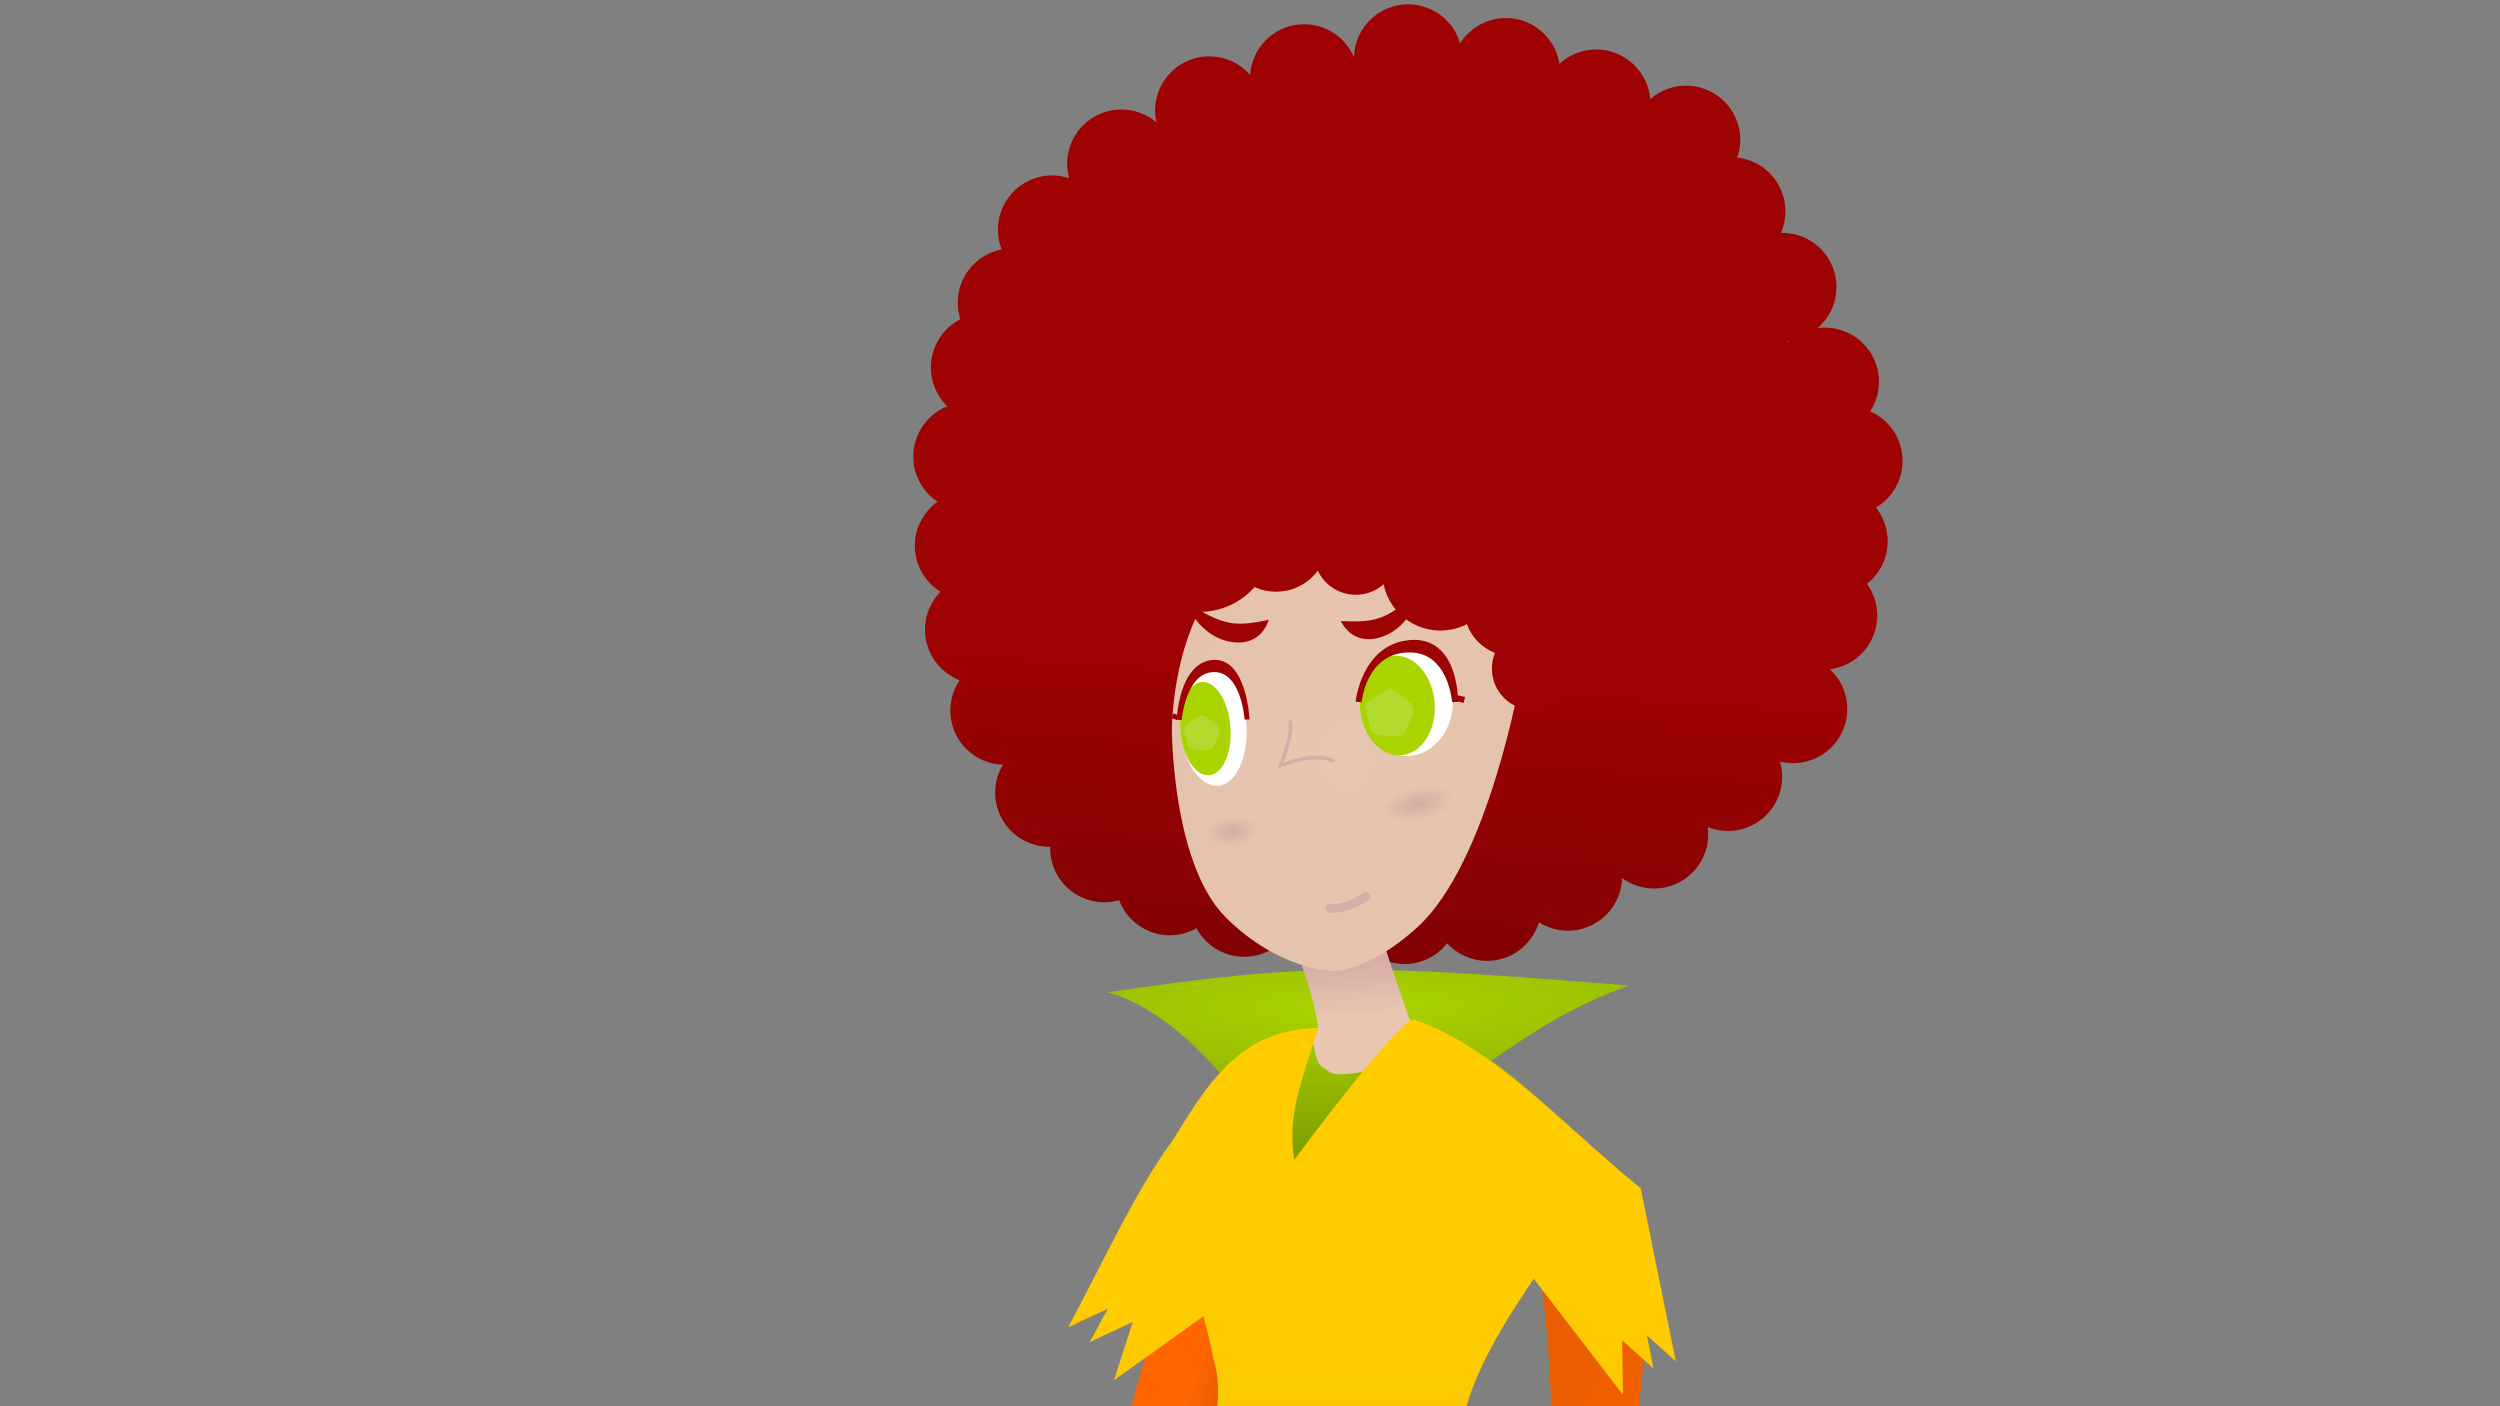 <?xml version="1.0" encoding="UTF-8" standalone="no"?>
<!-- Created with Inkscape (http://www.inkscape.org/) -->

<svg
   xmlns:dc="http://purl.org/dc/elements/1.1/"
   xmlns:cc="http://creativecommons.org/ns#"
   xmlns:rdf="http://www.w3.org/1999/02/22-rdf-syntax-ns#"
   xmlns:svg="http://www.w3.org/2000/svg"
   xmlns="http://www.w3.org/2000/svg"
   xmlns:xlink="http://www.w3.org/1999/xlink"
   xmlns:sodipodi="http://sodipodi.sourceforge.net/DTD/sodipodi-0.dtd"
   xmlns:inkscape="http://www.inkscape.org/namespaces/inkscape"
   width="1920"
   height="1080"
   viewBox="0 0 508 285.75"
   version="1.1"
   id="svg8"
   inkscape:version="0.92.2 (5c3e80d, 2017-08-06)"
   sodipodi:docname="guest funky.svg"
   inkscape:export-filename="/home/mbrickn/Projects/aXVI/game/images/characters/guests/guest funky.png"
   inkscape:export-xdpi="96"
   inkscape:export-ydpi="96">
  <rect x="0" y="0" width="508" height="285.75" fill="#808080" stroke="none"/>
  <title
     id="title4360">Funky Guest</title>
  <defs
     id="defs2">
    <linearGradient
       inkscape:collect="always"
       id="linearGradient892">
      <stop
         style="stop-color:#e9c6af;stop-opacity:1;"
         offset="0"
         id="stop888" />
      <stop
         style="stop-color:#e3c1aa;stop-opacity:1"
         offset="1"
         id="stop890" />
    </linearGradient>
    <linearGradient
       inkscape:collect="always"
       id="linearGradient4430">
      <stop
         style="stop-color:#803e80;stop-opacity:1;"
         offset="0"
         id="stop4426" />
      <stop
         style="stop-color:#803e80;stop-opacity:0;"
         offset="1"
         id="stop4428" />
    </linearGradient>
    <linearGradient
       inkscape:collect="always"
       id="linearGradient4422">
      <stop
         style="stop-color:#803e80;stop-opacity:1;"
         offset="0"
         id="stop4418" />
      <stop
         style="stop-color:#803e80;stop-opacity:0;"
         offset="1"
         id="stop4420" />
    </linearGradient>
    <linearGradient
       inkscape:collect="always"
       id="linearGradient4484">
      <stop
         style="stop-color:#ff6600;stop-opacity:1;"
         offset="0"
         id="stop4480" />
      <stop
         style="stop-color:#eb5e00;stop-opacity:1"
         offset="1"
         id="stop4482" />
    </linearGradient>
    <linearGradient
       inkscape:collect="always"
       id="linearGradient4476">
      <stop
         style="stop-color:#ff6600;stop-opacity:1;"
         offset="0"
         id="stop4472" />
      <stop
         style="stop-color:#bd4c00;stop-opacity:1"
         offset="1"
         id="stop4474" />
    </linearGradient>
    <linearGradient
       inkscape:collect="always"
       id="linearGradient4466">
      <stop
         style="stop-color:#d6ada7;stop-opacity:1;"
         offset="0"
         id="stop4462" />
      <stop
         style="stop-color:#e9c6af;stop-opacity:1"
         offset="1"
         id="stop4464" />
    </linearGradient>
    <linearGradient
       inkscape:collect="always"
       id="linearGradient4456">
      <stop
         style="stop-color:#aad400;stop-opacity:1;"
         offset="0"
         id="stop4452" />
      <stop
         style="stop-color:#7f9e00;stop-opacity:1"
         offset="1"
         id="stop4454" />
    </linearGradient>
    <linearGradient
       inkscape:collect="always"
       id="linearGradient4389">
      <stop
         style="stop-color:#9f0202;stop-opacity:1;"
         offset="0"
         id="stop4385" />
      <stop
         style="stop-color:#7b0202;stop-opacity:1"
         offset="1"
         id="stop4387" />
    </linearGradient>
    <linearGradient
       inkscape:collect="always"
       id="linearGradient4379">
      <stop
         style="stop-color:#aad400;stop-opacity:1"
         offset="0"
         id="stop4375" />
      <stop
         style="stop-color:#95b900;stop-opacity:1"
         offset="1"
         id="stop4377" />
    </linearGradient>
    <linearGradient
       inkscape:collect="always"
       id="linearGradient4367">
      <stop
         style="stop-color:#ffcc00;stop-opacity:1"
         offset="0"
         id="stop4363" />
      <stop
         style="stop-color:#e3b700;stop-opacity:1"
         offset="1"
         id="stop4365" />
    </linearGradient>
    <linearGradient
       inkscape:collect="always"
       xlink:href="#linearGradient4367"
       id="linearGradient4369"
       x1="1671.153"
       y1="835.266"
       x2="1676.098"
       y2="1445.841"
       gradientUnits="userSpaceOnUse"
       gradientTransform="matrix(0.319,0,0,0.319,108.602,142.484)" />
    <linearGradient
       inkscape:collect="always"
       xlink:href="#linearGradient4379"
       id="linearGradient4381"
       x1="442.99"
       y1="371.261"
       x2="442.052"
       y2="429.881"
       gradientUnits="userSpaceOnUse" />
    <linearGradient
       inkscape:collect="always"
       xlink:href="#linearGradient4389"
       id="linearGradient4391"
       x1="1681.396"
       y1="442.381"
       x2="1666.367"
       y2="672.503"
       gradientUnits="userSpaceOnUse"
       gradientTransform="matrix(0.319,0,0,0.319,108.602,153.734)" />
    <radialGradient
       inkscape:collect="always"
       xlink:href="#linearGradient4456"
       id="radialGradient4460"
       cx="1696.463"
       cy="601.604"
       fx="1696.463"
       fy="601.604"
       r="166.02"
       gradientTransform="matrix(1.008,-0.014,0.003,0.183,-1062.495,277.527)"
       gradientUnits="userSpaceOnUse" />
    <linearGradient
       inkscape:collect="always"
       xlink:href="#linearGradient4466"
       id="linearGradient4468"
       x1="446.259"
       y1="178.266"
       x2="447.046"
       y2="187.382"
       gradientUnits="userSpaceOnUse"
       gradientTransform="matrix(1.206,0,0,1.206,108.602,140.166)" />
    <linearGradient
       inkscape:collect="always"
       xlink:href="#linearGradient4476"
       id="linearGradient4478"
       x1="1583.891"
       y1="915.387"
       x2="1639.276"
       y2="935.315"
       gradientUnits="userSpaceOnUse"
       gradientTransform="matrix(0.319,0,0,0.319,108.602,142.484)" />
    <linearGradient
       inkscape:collect="always"
       xlink:href="#linearGradient4484"
       id="linearGradient4486"
       x1="1894.112"
       y1="999.308"
       x2="1809.647"
       y2="953.928"
       gradientUnits="userSpaceOnUse"
       gradientTransform="matrix(0.319,0,0,0.319,108.602,142.484)" />
    <linearGradient
       inkscape:collect="always"
       xlink:href="#linearGradient4379"
       id="linearGradient4331"
       gradientUnits="userSpaceOnUse"
       x1="442.99"
       y1="371.261"
       x2="442.052"
       y2="429.881" />
    <linearGradient
       inkscape:collect="always"
       xlink:href="#linearGradient4379"
       id="linearGradient4333"
       gradientUnits="userSpaceOnUse"
       x1="442.99"
       y1="371.261"
       x2="442.052"
       y2="429.881" />
    <radialGradient
       inkscape:collect="always"
       xlink:href="#linearGradient4422"
       id="radialGradient4424"
       cx="418.755"
       cy="239.718"
       fx="418.755"
       fy="239.718"
       r="6.169"
       gradientTransform="matrix(1.206,0,0,0.547,82.327,313.042)"
       gradientUnits="userSpaceOnUse" />
    <radialGradient
       inkscape:collect="always"
       xlink:href="#linearGradient4430"
       id="radialGradient4432"
       cx="400.91"
       cy="211.688"
       fx="400.91"
       fy="211.688"
       r="4.284"
       gradientTransform="matrix(1.206,0,0,0.708,88.634,262.619)"
       gradientUnits="userSpaceOnUse" />
    <radialGradient
       inkscape:collect="always"
       xlink:href="#linearGradient892"
       id="radialGradient894"
       cx="446.705"
       cy="143.485"
       fx="446.705"
       fy="143.485"
       r="29.403"
       gradientTransform="matrix(1.592,0.201,-0.265,2.102,-25.691,-78.105)"
       gradientUnits="userSpaceOnUse" />
  </defs>
  <sodipodi:namedview
     id="base"
     pagecolor="#ffffff"
     bordercolor="#666666"
     borderopacity="1.0"
     inkscape:pageopacity="0.0"
     inkscape:pageshadow="2"
     inkscape:zoom="0.98994949"
     inkscape:cx="1087.2075"
     inkscape:cy="708.07896"
     inkscape:document-units="mm"
     inkscape:current-layer="layer3"
     showgrid="false"
     inkscape:window-width="1920"
     inkscape:window-height="1016"
     inkscape:window-x="0"
     inkscape:window-y="27"
     inkscape:window-maximized="1"
     units="px"
     inkscape:pagecheckerboard="true"
     inkscape:document-rotation="0"
     fit-margin-top="0"
     fit-margin-left="0"
     fit-margin-right="0"
     fit-margin-bottom="0">
    <inkscape:grid
       type="xygrid"
       id="grid4485"
       originx="-373.735"
       originy="148.314" />
  </sodipodi:namedview>
  <g
     inkscape:label="Head"
     inkscape:groupmode="layer"
     id="layer1"
     transform="translate(-373.735,-159.564)">
    <path
       style="fill:url(#linearGradient4391);fill-opacity:1;stroke:none;stroke-width:1.526;stroke-linejoin:bevel;paint-order:markers fill stroke"
       d="m 659.865,160.451 a 11.015,11.015 0 0 0 -11.002,10.752 11.015,11.015 0 0 0 -10.125,-6.708 11.015,11.015 0 0 0 -10.979,10.304 11.015,11.015 0 0 0 -8.288,-3.781 11.015,11.015 0 0 0 -11.015,11.015 11.015,11.015 0 0 0 0.283,2.419 11.015,11.015 0 0 0 -7.141,-2.632 11.015,11.015 0 0 0 -11.015,11.015 11.015,11.015 0 0 0 0.402,2.948 11.015,11.015 0 0 0 -3.452,-0.563 11.015,11.015 0 0 0 -11.015,11.015 11.015,11.015 0 0 0 0.76,4.017 11.015,11.015 0 0 0 -8.926,10.806 11.015,11.015 0 0 0 0.544,3.376 11.015,11.015 0 0 0 -6.001,9.807 11.015,11.015 0 0 0 3.335,7.881 11.015,11.015 0 0 0 -6.912,10.217 11.015,11.015 0 0 0 4.928,9.172 11.015,11.015 0 0 0 -4.616,8.949 11.015,11.015 0 0 0 5.222,9.352 11.015,11.015 0 0 0 -3.162,7.71 11.015,11.015 0 0 0 7.053,10.265 11.015,11.015 0 0 0 -1.896,6.173 11.015,11.015 0 0 0 10.686,10.999 11.015,11.015 0 0 0 -1.577,5.654 11.015,11.015 0 0 0 11.015,11.015 11.015,11.015 0 0 0 0.164,-0.006 11.015,11.015 0 0 0 -0.014,0.271 11.015,11.015 0 0 0 11.015,11.015 11.015,11.015 0 0 0 3.008,-0.422 11.015,11.015 0 0 0 10.299,7.123 11.015,11.015 0 0 0 5.416,-1.439 11.015,11.015 0 0 0 9.697,5.811 11.015,11.015 0 0 0 9.802,-5.993 88.54,88.54 0 0 0 13.107,1.688 11.015,11.015 0 0 0 9.686,5.774 11.015,11.015 0 0 0 8.645,-4.209 11.015,11.015 0 0 0 8.104,3.57 11.015,11.015 0 0 0 10.548,-7.858 11.015,11.015 0 0 0 5.892,1.723 11.015,11.015 0 0 0 10.999,-10.699 11.015,11.015 0 0 0 6.491,2.13 11.015,11.015 0 0 0 11.015,-11.015 11.015,11.015 0 0 0 -0.114,-1.489 11.015,11.015 0 0 0 4.127,0.811 11.015,11.015 0 0 0 11.015,-11.015 11.015,11.015 0 0 0 -0.452,-3.098 11.015,11.015 0 0 0 2.665,0.341 11.015,11.015 0 0 0 11.015,-11.015 11.015,11.015 0 0 0 -3.54,-8.072 11.015,11.015 0 0 0 9.628,-10.914 11.015,11.015 0 0 0 -2.091,-6.435 11.015,11.015 0 0 0 4.21,-8.658 11.015,11.015 0 0 0 -2.386,-6.846 11.015,11.015 0 0 0 5.416,-9.472 11.015,11.015 0 0 0 -6.59,-10.08 11.015,11.015 0 0 0 1.79,-6.002 11.015,11.015 0 0 0 -11.015,-11.015 11.015,11.015 0 0 0 -1.475,0.112 11.015,11.015 0 0 0 3.851,-8.35 11.015,11.015 0 0 0 -11.015,-11.015 11.015,11.015 0 0 0 -0.27,0.009 11.015,11.015 0 0 0 0.912,-4.378 11.015,11.015 0 0 0 -9.787,-10.94 11.015,11.015 0 0 0 0.613,-3.585 11.015,11.015 0 0 0 -11.015,-11.015 11.015,11.015 0 0 0 -7.278,2.765 11.015,11.015 0 0 0 -10.973,-10.112 11.015,11.015 0 0 0 -7.477,2.94 11.015,11.015 0 0 0 -10.879,-9.335 11.015,11.015 0 0 0 -9.3,5.136 11.015,11.015 0 0 0 -10.563,-7.916 z m 77.492,68.349 a 11.015,11.015 0 0 0 -0.277,0.263 88.54,88.54 0 0 0 -0.097,-0.216 11.015,11.015 0 0 0 0.374,-0.047 z"
       id="circle4371"
       inkscape:connector-curvature="0" />
    <path
       style="fill:url(#radialGradient4460);fill-opacity:1;stroke:none;stroke-width:0.319px;stroke-linecap:butt;stroke-linejoin:miter;stroke-opacity:1"
       d="m 647.986,356.634 c -14.875,0.072 -28.487,1.439 -49.186,4.592 0,0 13.121,2.325 27.886,22.851 -1.687,2.603 -3.276,5.328 -4.89,8.047 -7.145,13.051 6.812,21.655 20.225,24.709 13.413,3.054 29.094,-3.722 58.428,-21.069 -8.24,-7.359 -15.587,-15.046 -23.66,-20.672 9.255,-6.404 16.548,-11.116 27.959,-15.277 -25.75,-2.029 -41.887,-3.253 -56.762,-3.181 z"
       id="path4348"
       inkscape:connector-curvature="0" />
    <path
       inkscape:connector-curvature="0"
       style="fill:url(#linearGradient4468);fill-opacity:1;stroke:none;stroke-width:1.091px;stroke-linecap:butt;stroke-linejoin:miter;stroke-opacity:1"
       d="m 653.065,348.347 c -3.969,-0.169 -15.346,5.912 -15.346,5.912 0,0 3.017,7.85 3.868,14.131 -0.203,1.275 -0.959,1.812 -1.094,2.803 0.927,4.66 0.964,4.631 3.236,6.092 2.482,1.596 9.067,-0.597 10.602,-0.763 4.722,-0.511 6.147,-4.122 6.574,-6.036 0.702,0.199 0.785,0.442 0.785,0.442 0,0 -6.613,-18.323 -7.302,-21.767 -0.108,-0.538 -0.589,-0.783 -1.324,-0.815 z"
       id="path4612" />
    <path
       style="fill:url(#radialGradient894);fill-opacity:1;stroke:none;stroke-width:1.091px;stroke-linecap:butt;stroke-linejoin:miter;stroke-opacity:1"
       d="m 611.861,307.75 c 0,0 0,27.276 10.91,38.187 10.91,10.91 21.821,10.91 21.821,10.91 0,0 7.021,0.342 17.134,-8.844 14.559,-13.225 21.053,-51.163 21.053,-51.163 0,0 0,-27.276 -43.642,-27.276 -27.276,4e-5 -27.276,38.187 -27.276,38.187 z"
       id="path4487"
       inkscape:connector-curvature="0"
       sodipodi:nodetypes="cccscsc" />
    <ellipse
       ry="10.91"
       rx="9.449"
       cy="302.295"
       cx="659.496"
       id="ellipse4497"
       style="fill:#ffffff;fill-opacity:1;stroke:none;stroke-width:4.431;stroke-linecap:round;stroke-linejoin:round;stroke-miterlimit:4;stroke-dasharray:none;stroke-opacity:1;paint-order:stroke fill markers" />
    <path
       sodipodi:nodetypes="ccc"
       style="fill:none;fill-opacity:1;stroke:#d6ada7;stroke-width:0.726;stroke-linecap:butt;stroke-linejoin:miter;stroke-miterlimit:4;stroke-dasharray:none;stroke-opacity:1"
       d="m 635.776,306.038 c 0,0 1.174,1.587 -1.876,9.107 8.093,-3.124 10.854,-0.852 10.854,-0.852"
       id="path4489"
       inkscape:connector-curvature="0" />
    <ellipse
       ry="12.2"
       rx="6.727"
       cy="354.683"
       cx="594.344"
       id="ellipse4499"
       style="fill:#ffffff;fill-opacity:1;stroke:none;stroke-width:4.842;stroke-linecap:round;stroke-linejoin:round;stroke-miterlimit:4;stroke-dasharray:none;stroke-opacity:1;paint-order:stroke fill markers"
       transform="rotate(-4.489)" />
    <ellipse
       style="fill:#aad400;fill-opacity:1;stroke:none;stroke-width:3.721;stroke-linecap:round;stroke-linejoin:round;stroke-miterlimit:4;stroke-dasharray:none;stroke-opacity:1;paint-order:stroke fill markers"
       id="path4491"
       cx="592.695"
       cy="355.094"
       rx="5.099"
       ry="9.504"
       transform="rotate(-4.489)" />
    <ellipse
       style="fill:#aad400;fill-opacity:1;stroke:none;stroke-width:3.835;stroke-linecap:round;stroke-linejoin:round;stroke-miterlimit:4;stroke-dasharray:none;stroke-opacity:1;paint-order:stroke fill markers"
       id="path4493"
       cx="631.938"
       cy="353.464"
       rx="7.61"
       ry="10.146"
       transform="rotate(-4.489)" />
    <path
       sodipodi:nodetypes="ccccc"
       style="fill:#9f0202;fill-opacity:1;stroke:#9f0202;stroke-width:1.22px;stroke-linecap:butt;stroke-linejoin:miter;stroke-opacity:1"
       d="m 649.807,302.196 c 0,0 0.886,-10.286 9.871,-10.664 8.985,-0.377 9.725,10.656 9.725,10.656 0,0 0.218,-12.747 -9.117,-11.96 -9.335,0.787 -10.479,11.968 -10.479,11.968 z"
       id="path4505"
       inkscape:connector-curvature="0" />
    <path
       style="fill:#d5f6ff;fill-opacity:1;stroke:#9f0202;stroke-width:1.22px;stroke-linecap:butt;stroke-linejoin:miter;stroke-opacity:1"
       d="m 669.725,301.423 1.568,0.368"
       id="path4507"
       inkscape:connector-curvature="0"
       sodipodi:nodetypes="cc" />
    <path
       inkscape:connector-curvature="0"
       id="path4509"
       d="m 613.354,305.849 c 0,0 0.797,-10.066 6.978,-10.223 6.181,-0.157 6.804,10.138 6.804,10.138 0,0 -0.558,-12.153 -6.97,-11.595 -6.412,0.558 -6.812,11.68 -6.812,11.68 z"
       style="fill:#9f0202;fill-opacity:1;stroke:#9f0202;stroke-width:1.011px;stroke-linecap:butt;stroke-linejoin:miter;stroke-opacity:1"
       sodipodi:nodetypes="ccccc" />
    <path
       sodipodi:nodetypes="cc"
       inkscape:connector-curvature="0"
       id="path4511"
       d="m 611.984,305 1.089,0.405"
       style="fill:#d5f6ff;fill-opacity:1;stroke:#9f0202;stroke-width:1.011px;stroke-linecap:butt;stroke-linejoin:miter;stroke-opacity:1" />
    <path
       style="fill:#9f0202;fill-opacity:1;stroke:none;stroke-width:1.22px;stroke-linecap:butt;stroke-linejoin:miter;stroke-opacity:1"
       d="m 631.527,285.505 c -7.945,1.762 -9.568,0.559 -16.801,-3.394 0,0 2.616,6.748 9.039,7.867 6.423,1.118 7.762,-4.472 7.762,-4.472 z"
       id="path4513"
       inkscape:connector-curvature="0"
       sodipodi:nodetypes="ccscc" />
    <path
       sodipodi:nodetypes="ccscc"
       inkscape:connector-curvature="0"
       id="path4515"
       d="m 646.195,285.749 c 8.123,0.501 9.538,-0.941 16.065,-5.974 0,0 -1.531,7.074 -7.701,9.181 -6.17,2.107 -8.364,-3.207 -8.364,-3.207 z"
       style="fill:#9f0202;fill-opacity:1;stroke:none;stroke-width:1.22px;stroke-linecap:butt;stroke-linejoin:miter;stroke-opacity:1" />
    <path
       style="fill:none;fill-opacity:1;stroke:#d6ada7;stroke-width:1.767;stroke-linecap:round;stroke-linejoin:miter;stroke-miterlimit:4;stroke-dasharray:none;stroke-opacity:1;paint-order:stroke fill markers"
       d="m 643.967,344.133 c 0,0 3.59,0.399 7.35,-2.45"
       id="path4520"
       inkscape:connector-curvature="0"
       sodipodi:nodetypes="cc" />
    <circle
       style="fill:#9f0202;stroke:#9f0202;stroke-width:1.526;stroke-linejoin:bevel;paint-order:markers fill stroke"
       id="path4310"
       cx="617.506"
       cy="269.042"
       r="14.09" />
    <circle
       style="fill:#9f0202;stroke:#9f0202;stroke-width:1.526;stroke-linejoin:bevel;paint-order:markers fill stroke"
       id="path4312"
       cx="633.03"
       cy="269.237"
       r="9.802" />
    <circle
       style="fill:#9f0202;stroke:#9f0202;stroke-width:1.526;stroke-linejoin:bevel;paint-order:markers fill stroke"
       id="path4314"
       cx="685.317"
       cy="295.427"
       r="7.666" />
    <circle
       style="fill:#9f0202;stroke:#9f0202;stroke-width:1.526;stroke-linejoin:bevel;paint-order:markers fill stroke"
       id="path4316"
       cx="666.42"
       cy="275.916"
       r="11.015" />
    <circle
       style="fill:#9f0202;stroke:#9f0202;stroke-width:1.526;stroke-linejoin:bevel;paint-order:markers fill stroke"
       id="path4318"
       cx="681.068"
       cy="283.059"
       r="9.074" />
    <circle
       style="fill:#9f0202;stroke:#9f0202;stroke-width:1.526;stroke-linejoin:bevel;paint-order:markers fill stroke"
       id="path4320"
       cx="649.227"
       cy="271.887"
       r="7.773" />
  </g>
  <g
     inkscape:groupmode="layer"
     id="layer3"
     inkscape:label="Body"
     transform="translate(-373.735,-148.314)">
    <path
       style="display:inline;fill:#ffcc00;fill-opacity:1;stroke:none;stroke-width:0.386px;stroke-linecap:butt;stroke-linejoin:miter;stroke-opacity:1"
       d="m 598.626,465.844 c 0,0 -10.008,22.588 -14.302,25.6 -0.332,0.233 -0.695,0.461 -1.083,0.686 -0.934,0.209 -4.38,0.922 -6.618,0.529 -1.625,-0.285 -3.898,-1.395 -5.364,-2.181 -7.707,3.3 -5.044,11.496 0.982,11.689 -0.657,14.877 21.125,18.299 24.515,-1.831 1.329,-3.115 8.377,-12.836 8.377,-12.836 z"
       id="path4357"
       inkscape:connector-curvature="0"
       sodipodi:nodetypes="ccccccccc" />
    <path
       id="path4360"
       d="m 682.929,481.564 c 0,0 -1.793,8.913 -4.795,13.214 -0.232,0.332 -0.495,0.672 -0.782,1.015 -0.806,0.516 -3.799,2.367 -6.036,2.765 -1.625,0.289 -4.14,0.025 -5.786,-0.21 -6.11,5.741 -0.799,12.529 4.928,10.645 4.481,14.201 26.117,9.951 22.403,-10.121 0.18,-3.382 3.471,-14.929 3.471,-14.929 z"
       style="display:inline;fill:#ffcc00;fill-opacity:1;stroke:none;stroke-width:0.386px;stroke-linecap:butt;stroke-linejoin:miter;stroke-opacity:1"
       inkscape:connector-curvature="0" />
    <path
       style="fill:url(#linearGradient4486);fill-opacity:1;stroke:none;stroke-width:0.892px;stroke-linecap:butt;stroke-linejoin:miter;stroke-opacity:1"
       d="m 696.553,382.309 c -4.779,0.039 -11.166,16.047 -11.166,16.047 4.673,28.674 6.265,59.524 -5.201,89.505 -2.815,6.533 15.648,5.447 15.608,0.365 -0.011,-1.378 1.657,-7.618 3.764,-16.453 l 12.639,9.445 -8.487,-28.436 c 4.515,-23.211 7.663,-51.687 -1.4,-65.831 -2.415,-3.371 -4.294,-4.654 -5.757,-4.642 z"
       id="path4640"
       inkscape:connector-curvature="0"
       sodipodi:nodetypes="ccccccccc" />
    <path
       style="fill:url(#linearGradient4478);fill-opacity:1;stroke:none;stroke-width:0.357px;stroke-linecap:butt;stroke-linejoin:miter;stroke-opacity:1"
       d="m 628.024,392.444 c -1.656,-0.014 -3.983,0.757 -7.189,2.641 -11.945,16.78 -17.219,35.658 -19.612,51.987 l -13.741,32.918 11.726,-6.972 c -0.182,7.45 -0.132,12.704 -0.869,14.33 -2.568,5.661 16.001,-1.217 16.098,-9.916 0.098,-8.699 13.95,-66.612 13.95,-66.612 0,0 7.614,-18.306 -0.363,-18.375 z"
       id="path4344"
       inkscape:connector-curvature="0" />
    <path
       style="fill:url(#linearGradient4369);fill-opacity:1;stroke:none;stroke-width:1.091px;stroke-linecap:butt;stroke-linejoin:miter;stroke-opacity:1"
       d="m 641.587,357.14 c -14.925,0.511 -21.264,9.242 -29.364,22.595 -7.87,10.655 -14.683,25.753 -21.419,38.272 l 8.032,-3.764 -3.651,6.785 8.714,-4.084 -3.793,11.843 18.157,-13.013 c 0.821,2.929 1.532,5.827 2.014,8.657 0,0 3.582,8.542 -3.031,23.145 -6.613,14.603 -12.113,39.925 -12.113,39.925 0,0 -5.471,58.46 -4.183,67.937 1.426,10.491 15.183,84.566 21.759,86.555 6.576,1.989 14.058,1.956 13.783,-3.485 -0.275,-5.441 -5.975,-74.476 -8.257,-84.629 -1.407,-6.261 3.044,-27.899 6.663,-43.565 0.404,-1.751 2.133,-3.598 4.688,-5.45 0.626,14.403 1.674,38.343 2.037,45.046 0.515,9.518 10.341,91.109 16.827,92.778 6.486,1.67 13.933,1.26 13.82,-4.201 -0.114,-5.461 0.451,-70.796 -1.521,-80.898 -1.972,-10.102 9.437,-69.728 9.437,-69.728 0,0 -8.196,-33.116 -9.574,-39.178 -2.25,-13.684 5.969,-27.515 14.784,-40.519 l 18.134,23.583 -0.184,-11.099 6.392,5.74 -1.368,-6.739 5.891,5.289 -7.138,-35.18 c -14.394,-11.559 -29.921,-28.918 -46.005,-34.24 -2.701,-0.836 -24.384,28.46 -24.384,28.46 -1.538,-9.507 1.775,-16.533 4.852,-26.838 z"
       id="path4617"
       inkscape:connector-curvature="0"
       sodipodi:nodetypes="cccccccccccccccccsccscccccccccccc" />
    <g
       id="g4373"
       style="fill:url(#linearGradient4381);fill-opacity:1"
       transform="matrix(1.206,0,0,1.206,108.602,142.484)">
      <path
         sodipodi:nodetypes="cccccsscccc"
         inkscape:connector-curvature="0"
         id="path4302"
         d="m 399.498,432.936 c 3.26,0.264 23.99,0.851 25.049,0.091 3.187,-5.858 5.331,0.424 5.957,0.332 0.912,-0.18 9.18,0.1 9.282,-1.165 0.101,-1.264 1.958,-19.128 0.62,-21.595 -0.199,-0.367 -4.379,-43.69 -6.213,-46.972 -6.884,-12.319 -19.522,1.652 -22.84,2.751 -1.736,0.575 11.732,44.527 12.262,46.61 -4.132,11.856 -20.755,12.997 -29.942,8.933 -2.065,5.244 3.452,10.66 5.825,11.015 z"
         style="fill:url(#linearGradient4331);fill-opacity:1;stroke:none;stroke-width:0.199px;stroke-linecap:butt;stroke-linejoin:miter;stroke-opacity:1" />
      <path
         style="fill:url(#linearGradient4333);fill-opacity:1;stroke:none;stroke-width:0.199px;stroke-linecap:butt;stroke-linejoin:miter;stroke-opacity:1"
         d="m 460.433,434.064 c 0.912,-0.179 9.986,-0.606 10.087,-1.87 0.101,-1.264 1.958,-19.128 0.62,-21.595 -0.199,-0.367 -1.188,-42.618 -3.022,-45.9 -6.884,-12.319 -19.522,1.652 -22.84,2.751 -1.736,0.575 6.92,43.977 7.449,46.059 -10.018,24.826 -10.34,17.615 7.706,20.555 z"
         id="path4306"
         inkscape:connector-curvature="0"
         sodipodi:nodetypes="cccsscc" />
    </g>
  </g>
  <g
     inkscape:groupmode="layer"
     id="layer2"
     inkscape:label="Decor"
     style="display:inline;opacity:0.186"
     transform="translate(-373.735,-159.564)">
    <ellipse
       style="fill:url(#radialGradient4424);fill-opacity:1;stroke:none;stroke-width:0.726;stroke-linecap:round;stroke-linejoin:round;stroke-miterlimit:4;stroke-dasharray:none;stroke-opacity:0.522;paint-order:stroke fill markers"
       id="path4577"
       cx="587.337"
       cy="444.205"
       rx="7.439"
       ry="3.375"
       transform="rotate(-11.086)" />
    <ellipse
       style="fill:url(#radialGradient4432);fill-opacity:1;stroke:none;stroke-width:0.726;stroke-linecap:round;stroke-linejoin:round;stroke-miterlimit:4;stroke-dasharray:none;stroke-opacity:0.522;paint-order:stroke fill markers"
       id="path4579"
       cx="572.124"
       cy="412.39"
       rx="5.166"
       ry="3.031"
       transform="rotate(-8.032)" />
    <path
       sodipodi:type="star"
       style="fill:#d5f6ff;fill-opacity:1;stroke:#d5f6ff;stroke-width:3.373;stroke-linecap:round;stroke-linejoin:round;stroke-miterlimit:4;stroke-dasharray:none;stroke-dashoffset:0;stroke-opacity:1;paint-order:stroke fill markers"
       id="path4559"
       sodipodi:sides="5"
       sodipodi:cx="617.86987"
       sodipodi:cy="308.63947"
       sodipodi:r1="2.0055766"
       sodipodi:r2="1.6225455"
       sodipodi:arg1="1.0040671"
       sodipodi:arg2="1.6323856"
       inkscape:flatsided="true"
       inkscape:rounded="0"
       inkscape:randomized="0"
       d="m 618.947,310.331 -2.353,-0.145 -0.589,-2.283 1.989,-1.266 1.819,1.501 z"
       inkscape:transform-center-x="-0.038100469"
       inkscape:transform-center-y="-0.15488648" />
    <path
       sodipodi:type="star"
       style="fill:#d5f6ff;fill-opacity:1;stroke:#d5f6ff;stroke-width:3.882;stroke-linecap:round;stroke-linejoin:round;stroke-miterlimit:4;stroke-dasharray:none;stroke-dashoffset:0;stroke-opacity:1;paint-order:stroke fill markers"
       id="path4561"
       sodipodi:sides="5"
       sodipodi:cx="656.07971"
       sodipodi:cy="304.62057"
       sodipodi:r1="3.096859"
       sodipodi:r2="2.5054119"
       sodipodi:arg1="1.0303768"
       sodipodi:arg2="1.6586954"
       inkscape:flatsided="true"
       inkscape:rounded="0"
       inkscape:randomized="0"
       d="m 657.673,307.276 -3.627,-0.32 -0.817,-3.548 3.122,-1.873 2.746,2.39 z"
       inkscape:transform-center-x="-0.083998728"
       inkscape:transform-center-y="-0.21467203" />
  </g>
</svg>
